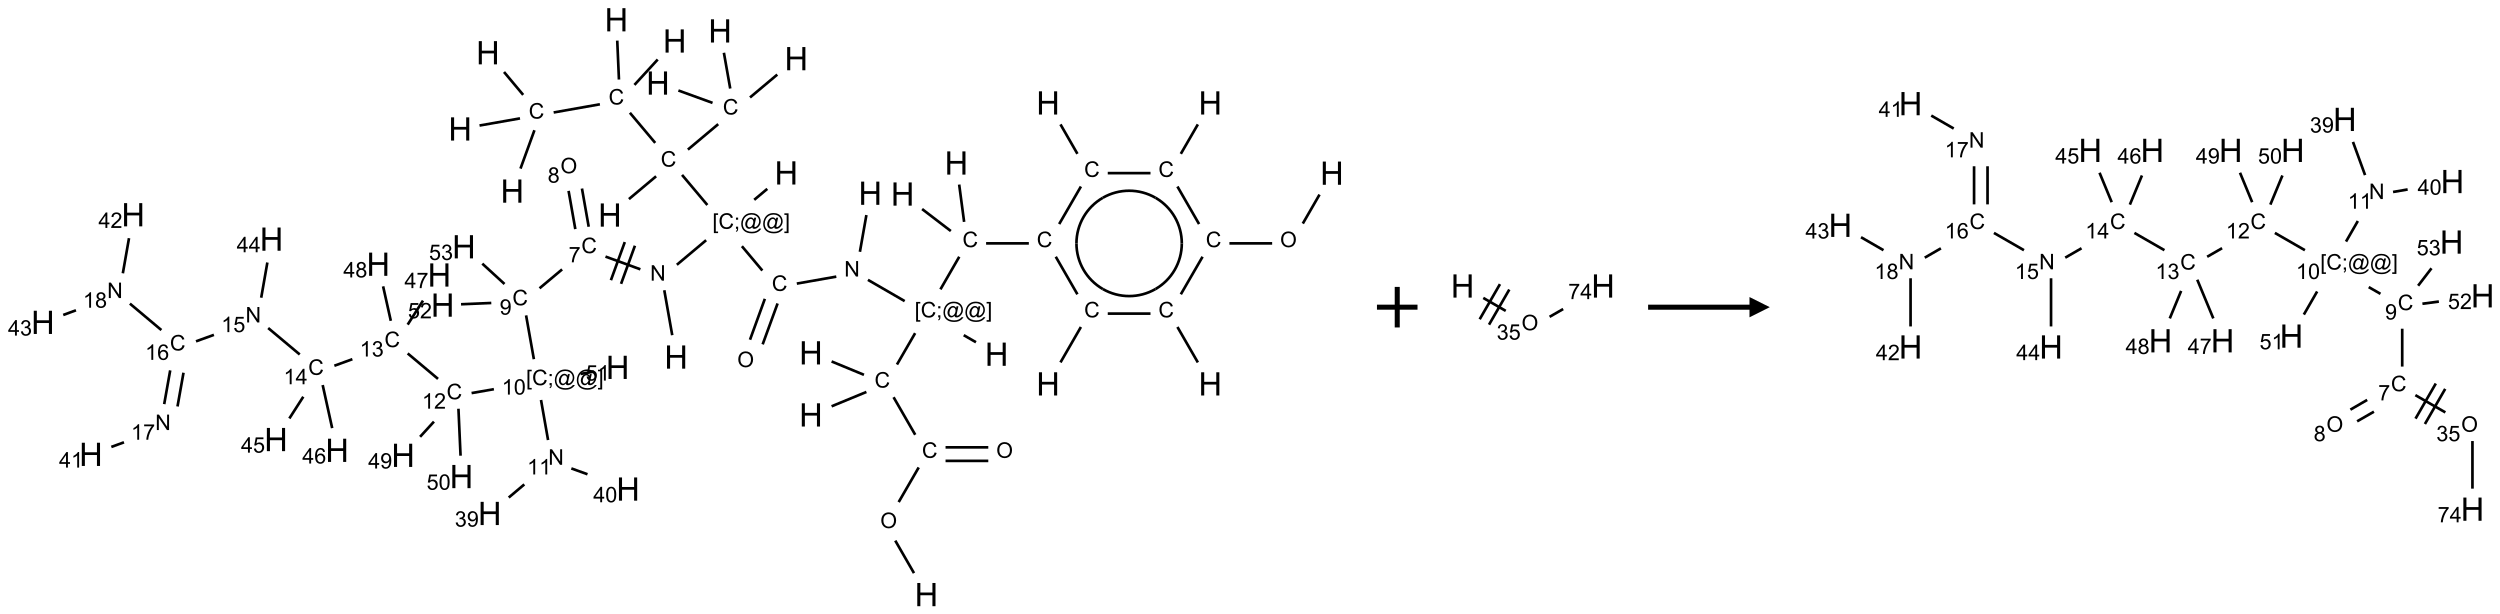 <?xml version="1.0" encoding="UTF-8"?>
<svg xmlns="http://www.w3.org/2000/svg" xmlns:xlink="http://www.w3.org/1999/xlink" width="1233" height="303" viewBox="0 0 1233 303">
<defs>
<g>
<g id="glyph-0-0">
<path d="M 2 0 L 2 -10 L 10 -10 L 10 0 Z M 2.25 -0.25 L 9.75 -0.25 L 9.75 -9.75 L 2.25 -9.75 Z M 2.25 -0.25 "/>
</g>
<g id="glyph-0-1">
<path d="M 1.281 0 L 1.281 -11.453 L 2.797 -11.453 L 2.797 -6.75 L 8.75 -6.75 L 8.75 -11.453 L 10.266 -11.453 L 10.266 0 L 8.75 0 L 8.75 -5.398 L 2.797 -5.398 L 2.797 0 Z M 1.281 0 "/>
</g>
<g id="glyph-1-0">
<path d="M 1.332 0 L 1.332 -6.668 L 6.668 -6.668 L 6.668 0 Z M 1.5 -0.168 L 6.5 -0.168 L 6.5 -6.5 L 1.5 -6.5 Z M 1.5 -0.168 "/>
</g>
<g id="glyph-1-1">
<path d="M 0.516 -3.719 C 0.516 -4.984 0.855 -5.977 1.535 -6.695 C 2.215 -7.414 3.094 -7.77 4.172 -7.77 C 4.875 -7.77 5.512 -7.602 6.078 -7.266 C 6.645 -6.93 7.074 -6.461 7.371 -5.855 C 7.668 -5.254 7.816 -4.57 7.816 -3.809 C 7.816 -3.035 7.66 -2.34 7.348 -1.73 C 7.035 -1.117 6.594 -0.656 6.02 -0.34 C 5.449 -0.027 4.828 0.129 4.168 0.129 C 3.449 0.129 2.805 -0.043 2.238 -0.391 C 1.672 -0.738 1.246 -1.211 0.953 -1.812 C 0.66 -2.414 0.516 -3.047 0.516 -3.719 Z M 1.559 -3.703 C 1.559 -2.781 1.805 -2.059 2.301 -1.527 C 2.793 -1 3.414 -0.734 4.16 -0.734 C 4.922 -0.734 5.547 -1 6.039 -1.535 C 6.531 -2.07 6.777 -2.828 6.777 -3.812 C 6.777 -4.434 6.672 -4.977 6.461 -5.441 C 6.25 -5.902 5.945 -6.262 5.539 -6.52 C 5.133 -6.773 4.68 -6.902 4.176 -6.902 C 3.461 -6.902 2.848 -6.656 2.332 -6.164 C 1.816 -5.672 1.559 -4.852 1.559 -3.703 Z M 1.559 -3.703 "/>
</g>
<g id="glyph-1-2">
<path d="M 6.27 -2.676 L 7.281 -2.422 C 7.07 -1.594 6.688 -0.961 6.137 -0.523 C 5.586 -0.086 4.914 0.129 4.121 0.129 C 3.297 0.129 2.629 -0.039 2.113 -0.371 C 1.598 -0.707 1.203 -1.191 0.934 -1.828 C 0.664 -2.465 0.531 -3.145 0.531 -3.875 C 0.531 -4.672 0.684 -5.363 0.988 -5.957 C 1.293 -6.547 1.723 -6.996 2.285 -7.305 C 2.844 -7.613 3.461 -7.766 4.137 -7.766 C 4.898 -7.766 5.543 -7.57 6.062 -7.184 C 6.582 -6.793 6.945 -6.246 7.152 -5.543 L 6.156 -5.309 C 5.98 -5.863 5.723 -6.266 5.387 -6.52 C 5.051 -6.773 4.625 -6.902 4.113 -6.902 C 3.527 -6.902 3.039 -6.762 2.645 -6.48 C 2.25 -6.199 1.973 -5.82 1.812 -5.348 C 1.652 -4.871 1.574 -4.383 1.574 -3.879 C 1.574 -3.23 1.668 -2.664 1.855 -2.18 C 2.047 -1.695 2.34 -1.332 2.738 -1.094 C 3.137 -0.855 3.57 -0.734 4.035 -0.734 C 4.602 -0.734 5.082 -0.898 5.473 -1.223 C 5.867 -1.551 6.133 -2.035 6.27 -2.676 Z M 6.27 -2.676 "/>
</g>
<g id="glyph-1-3">
<path d="M 0.723 2.121 L 0.723 -7.637 L 2.793 -7.637 L 2.793 -6.859 L 1.66 -6.859 L 1.66 1.344 L 2.793 1.344 L 2.793 2.121 Z M 0.723 2.121 "/>
</g>
<g id="glyph-1-4">
<path d="M 0.949 -4.465 L 0.949 -5.531 L 2.016 -5.531 L 2.016 -4.465 Z M 0.949 0 L 0.949 -1.066 L 2.016 -1.066 L 2.016 0 C 2.016 0.391 1.945 0.711 1.809 0.949 C 1.668 1.191 1.449 1.379 1.145 1.512 L 0.887 1.109 C 1.082 1.023 1.23 0.895 1.324 0.727 C 1.418 0.559 1.469 0.316 1.48 0 Z M 0.949 0 "/>
</g>
<g id="glyph-1-5">
<path d="M 6.047 -0.848 C 5.82 -0.59 5.57 -0.379 5.289 -0.223 C 5.008 -0.062 4.73 0.016 4.449 0.016 C 4.141 0.016 3.84 -0.074 3.547 -0.254 C 3.254 -0.434 3.02 -0.715 2.836 -1.09 C 2.652 -1.465 2.562 -1.875 2.562 -2.324 C 2.562 -2.875 2.703 -3.43 2.988 -3.98 C 3.27 -4.535 3.621 -4.953 4.043 -5.23 C 4.461 -5.508 4.871 -5.645 5.266 -5.645 C 5.566 -5.645 5.855 -5.566 6.129 -5.41 C 6.402 -5.25 6.641 -5.012 6.84 -4.688 L 7.016 -5.496 L 7.949 -5.496 L 7.199 -2 C 7.094 -1.516 7.043 -1.246 7.043 -1.191 C 7.043 -1.098 7.078 -1.02 7.148 -0.949 C 7.219 -0.883 7.305 -0.848 7.406 -0.848 C 7.59 -0.848 7.832 -0.953 8.129 -1.168 C 8.527 -1.445 8.84 -1.816 9.07 -2.285 C 9.301 -2.75 9.418 -3.234 9.418 -3.73 C 9.418 -4.309 9.27 -4.852 8.973 -5.355 C 8.676 -5.859 8.23 -6.262 7.645 -6.562 C 7.055 -6.863 6.406 -7.016 5.691 -7.016 C 4.879 -7.016 4.137 -6.824 3.465 -6.445 C 2.793 -6.066 2.273 -5.52 1.902 -4.809 C 1.535 -4.098 1.348 -3.34 1.348 -2.527 C 1.348 -1.676 1.535 -0.941 1.902 -0.328 C 2.273 0.285 2.809 0.742 3.508 1.035 C 4.207 1.328 4.984 1.473 5.832 1.473 C 6.742 1.473 7.504 1.32 8.121 1.016 C 8.734 0.711 9.195 0.34 9.5 -0.098 L 10.441 -0.098 C 10.266 0.266 9.961 0.637 9.531 1.016 C 9.102 1.395 8.59 1.695 7.996 1.914 C 7.402 2.133 6.688 2.246 5.848 2.246 C 5.078 2.246 4.367 2.145 3.715 1.949 C 3.066 1.75 2.512 1.453 2.051 1.055 C 1.594 0.656 1.25 0.199 1.016 -0.316 C 0.723 -0.973 0.578 -1.684 0.578 -2.441 C 0.578 -3.289 0.75 -4.098 1.098 -4.863 C 1.523 -5.805 2.125 -6.527 2.902 -7.027 C 3.684 -7.527 4.629 -7.777 5.738 -7.777 C 6.602 -7.777 7.375 -7.602 8.059 -7.246 C 8.746 -6.895 9.285 -6.371 9.684 -5.672 C 10.02 -5.07 10.188 -4.418 10.188 -3.715 C 10.188 -2.707 9.832 -1.812 9.125 -1.031 C 8.492 -0.328 7.801 0.02 7.051 0.02 C 6.812 0.02 6.617 -0.016 6.473 -0.09 C 6.324 -0.16 6.215 -0.266 6.145 -0.402 C 6.102 -0.488 6.066 -0.637 6.047 -0.848 Z M 3.527 -2.262 C 3.527 -1.785 3.641 -1.414 3.863 -1.152 C 4.09 -0.887 4.348 -0.754 4.641 -0.754 C 4.836 -0.754 5.039 -0.812 5.254 -0.93 C 5.469 -1.047 5.676 -1.219 5.871 -1.449 C 6.066 -1.676 6.23 -1.969 6.355 -2.32 C 6.48 -2.672 6.543 -3.027 6.543 -3.379 C 6.543 -3.852 6.426 -4.219 6.191 -4.48 C 5.957 -4.738 5.672 -4.871 5.332 -4.871 C 5.109 -4.871 4.902 -4.812 4.707 -4.699 C 4.512 -4.586 4.32 -4.406 4.137 -4.156 C 3.953 -3.906 3.805 -3.602 3.691 -3.246 C 3.582 -2.887 3.527 -2.559 3.527 -2.262 Z M 3.527 -2.262 "/>
</g>
<g id="glyph-1-6">
<path d="M 2.27 2.121 L 0.203 2.121 L 0.203 1.344 L 1.332 1.344 L 1.332 -6.859 L 0.203 -6.859 L 0.203 -7.637 L 2.27 -7.637 Z M 2.27 2.121 "/>
</g>
<g id="glyph-1-7">
<path d="M 0.812 0 L 0.812 -7.637 L 1.848 -7.637 L 5.859 -1.641 L 5.859 -7.637 L 6.828 -7.637 L 6.828 0 L 5.793 0 L 1.781 -6 L 1.781 0 Z M 0.812 0 "/>
</g>
<g id="glyph-1-8">
<path d="M 0.504 -6.637 L 0.504 -7.535 L 5.449 -7.535 L 5.449 -6.809 C 4.961 -6.289 4.48 -5.602 4.004 -4.746 C 3.527 -3.887 3.156 -3.004 2.895 -2.098 C 2.707 -1.461 2.59 -0.762 2.535 0 L 1.574 0 C 1.582 -0.602 1.703 -1.328 1.926 -2.176 C 2.152 -3.027 2.477 -3.848 2.898 -4.637 C 3.32 -5.426 3.77 -6.094 4.246 -6.637 Z M 0.504 -6.637 "/>
</g>
<g id="glyph-1-9">
<path d="M 1.887 -4.141 C 1.496 -4.281 1.207 -4.484 1.02 -4.75 C 0.832 -5.016 0.738 -5.328 0.738 -5.699 C 0.738 -6.254 0.938 -6.719 1.34 -7.098 C 1.738 -7.477 2.27 -7.668 2.934 -7.668 C 3.598 -7.668 4.137 -7.473 4.543 -7.086 C 4.949 -6.699 5.152 -6.227 5.152 -5.672 C 5.152 -5.316 5.059 -5.008 4.871 -4.746 C 4.688 -4.484 4.406 -4.281 4.027 -4.141 C 4.496 -3.988 4.852 -3.742 5.098 -3.402 C 5.34 -3.062 5.465 -2.656 5.465 -2.184 C 5.465 -1.531 5.234 -0.98 4.77 -0.535 C 4.309 -0.09 3.703 0.129 2.949 0.129 C 2.195 0.129 1.586 -0.094 1.125 -0.539 C 0.664 -0.984 0.434 -1.543 0.434 -2.207 C 0.434 -2.703 0.559 -3.121 0.809 -3.457 C 1.062 -3.793 1.422 -4.02 1.887 -4.141 Z M 1.699 -5.73 C 1.699 -5.367 1.812 -5.074 2.047 -4.844 C 2.281 -4.613 2.582 -4.5 2.953 -4.5 C 3.312 -4.5 3.609 -4.613 3.84 -4.84 C 4.07 -5.066 4.188 -5.348 4.188 -5.676 C 4.188 -6.02 4.07 -6.309 3.832 -6.543 C 3.594 -6.777 3.297 -6.895 2.941 -6.895 C 2.586 -6.895 2.289 -6.781 2.051 -6.551 C 1.816 -6.324 1.699 -6.047 1.699 -5.73 Z M 1.395 -2.203 C 1.395 -1.938 1.461 -1.676 1.586 -1.426 C 1.711 -1.176 1.902 -0.984 2.152 -0.848 C 2.402 -0.711 2.672 -0.641 2.957 -0.641 C 3.406 -0.641 3.777 -0.785 4.066 -1.074 C 4.359 -1.363 4.504 -1.727 4.504 -2.172 C 4.504 -2.625 4.355 -2.996 4.055 -3.293 C 3.754 -3.586 3.379 -3.734 2.926 -3.734 C 2.484 -3.734 2.121 -3.59 1.832 -3.297 C 1.543 -3.004 1.395 -2.641 1.395 -2.203 Z M 1.395 -2.203 "/>
</g>
<g id="glyph-1-10">
<path d="M 0.582 -1.766 L 1.484 -1.848 C 1.562 -1.426 1.707 -1.117 1.922 -0.926 C 2.137 -0.734 2.414 -0.641 2.75 -0.641 C 3.039 -0.641 3.289 -0.707 3.508 -0.84 C 3.727 -0.973 3.902 -1.148 4.043 -1.367 C 4.18 -1.586 4.297 -1.887 4.391 -2.262 C 4.484 -2.637 4.531 -3.016 4.531 -3.406 C 4.531 -3.449 4.531 -3.512 4.527 -3.594 C 4.34 -3.297 4.082 -3.055 3.758 -2.867 C 3.434 -2.68 3.082 -2.59 2.703 -2.59 C 2.07 -2.59 1.535 -2.816 1.098 -3.277 C 0.66 -3.734 0.441 -4.34 0.441 -5.09 C 0.441 -5.863 0.672 -6.484 1.129 -6.957 C 1.586 -7.43 2.156 -7.668 2.844 -7.668 C 3.34 -7.668 3.793 -7.531 4.207 -7.266 C 4.617 -7 4.93 -6.617 5.145 -6.121 C 5.355 -5.629 5.465 -4.91 5.465 -3.973 C 5.465 -2.996 5.359 -2.223 5.145 -1.645 C 4.934 -1.066 4.617 -0.625 4.199 -0.324 C 3.781 -0.02 3.293 0.129 2.73 0.129 C 2.133 0.129 1.645 -0.035 1.266 -0.367 C 0.887 -0.699 0.66 -1.164 0.582 -1.766 Z M 4.422 -5.137 C 4.422 -5.676 4.277 -6.102 3.992 -6.418 C 3.707 -6.734 3.359 -6.891 2.957 -6.891 C 2.543 -6.891 2.18 -6.719 1.871 -6.379 C 1.562 -6.039 1.406 -5.598 1.406 -5.059 C 1.406 -4.57 1.555 -4.176 1.848 -3.871 C 2.141 -3.566 2.5 -3.418 2.934 -3.418 C 3.367 -3.418 3.723 -3.57 4.004 -3.871 C 4.281 -4.176 4.422 -4.598 4.422 -5.137 Z M 4.422 -5.137 "/>
</g>
<g id="glyph-1-11">
<path d="M 3.973 0 L 3.035 0 L 3.035 -5.973 C 2.809 -5.758 2.516 -5.543 2.148 -5.328 C 1.781 -5.113 1.453 -4.953 1.16 -4.844 L 1.16 -5.75 C 1.684 -5.996 2.145 -6.297 2.535 -6.645 C 2.93 -6.996 3.207 -7.336 3.371 -7.668 L 3.973 -7.668 Z M 3.973 0 "/>
</g>
<g id="glyph-1-12">
<path d="M 0.441 -3.766 C 0.441 -4.668 0.535 -5.395 0.723 -5.945 C 0.906 -6.496 1.184 -6.922 1.551 -7.219 C 1.918 -7.516 2.375 -7.668 2.934 -7.668 C 3.344 -7.668 3.703 -7.586 4.012 -7.418 C 4.32 -7.254 4.574 -7.016 4.777 -6.707 C 4.977 -6.395 5.137 -6.016 5.25 -5.57 C 5.363 -5.125 5.422 -4.523 5.422 -3.766 C 5.422 -2.871 5.328 -2.148 5.145 -1.598 C 4.961 -1.047 4.688 -0.621 4.32 -0.32 C 3.953 -0.02 3.492 0.129 2.934 0.129 C 2.195 0.129 1.617 -0.133 1.199 -0.66 C 0.695 -1.297 0.441 -2.332 0.441 -3.766 Z M 1.406 -3.766 C 1.406 -2.512 1.555 -1.68 1.848 -1.262 C 2.141 -0.848 2.5 -0.641 2.934 -0.641 C 3.363 -0.641 3.727 -0.848 4.02 -1.266 C 4.312 -1.684 4.457 -2.516 4.457 -3.766 C 4.457 -5.023 4.312 -5.859 4.02 -6.27 C 3.727 -6.684 3.359 -6.891 2.922 -6.891 C 2.492 -6.891 2.148 -6.707 1.891 -6.344 C 1.566 -5.879 1.406 -5.02 1.406 -3.766 Z M 1.406 -3.766 "/>
</g>
<g id="glyph-1-13">
<path d="M 0.449 -2.016 L 1.387 -2.141 C 1.492 -1.609 1.676 -1.227 1.934 -0.992 C 2.191 -0.758 2.508 -0.641 2.879 -0.641 C 3.32 -0.641 3.695 -0.793 3.996 -1.098 C 4.301 -1.402 4.453 -1.781 4.453 -2.234 C 4.453 -2.664 4.312 -3.02 4.031 -3.301 C 3.75 -3.578 3.391 -3.719 2.957 -3.719 C 2.781 -3.719 2.562 -3.684 2.297 -3.613 L 2.402 -4.438 C 2.465 -4.43 2.516 -4.426 2.551 -4.426 C 2.949 -4.426 3.312 -4.531 3.629 -4.738 C 3.949 -4.949 4.109 -5.27 4.109 -5.703 C 4.109 -6.047 3.992 -6.332 3.762 -6.559 C 3.527 -6.785 3.227 -6.895 2.859 -6.895 C 2.496 -6.895 2.191 -6.781 1.949 -6.551 C 1.707 -6.324 1.547 -5.98 1.48 -5.52 L 0.543 -5.688 C 0.656 -6.316 0.918 -6.805 1.324 -7.148 C 1.73 -7.492 2.234 -7.668 2.84 -7.668 C 3.254 -7.668 3.641 -7.578 3.988 -7.398 C 4.34 -7.219 4.609 -6.977 4.793 -6.668 C 4.98 -6.359 5.074 -6.031 5.074 -5.684 C 5.074 -5.352 4.984 -5.051 4.809 -4.781 C 4.629 -4.512 4.367 -4.297 4.02 -4.137 C 4.473 -4.031 4.824 -3.816 5.074 -3.488 C 5.324 -3.16 5.449 -2.75 5.449 -2.254 C 5.449 -1.59 5.203 -1.023 4.719 -0.559 C 4.234 -0.098 3.617 0.137 2.875 0.137 C 2.203 0.137 1.648 -0.062 1.207 -0.465 C 0.762 -0.863 0.512 -1.379 0.449 -2.016 Z M 0.449 -2.016 "/>
</g>
<g id="glyph-1-14">
<path d="M 3.449 0 L 3.449 -1.828 L 0.137 -1.828 L 0.137 -2.688 L 3.621 -7.637 L 4.387 -7.637 L 4.387 -2.688 L 5.418 -2.688 L 5.418 -1.828 L 4.387 -1.828 L 4.387 0 Z M 3.449 -2.688 L 3.449 -6.129 L 1.059 -2.688 Z M 3.449 -2.688 "/>
</g>
<g id="glyph-1-15">
<path d="M 5.371 -0.902 L 5.371 0 L 0.324 0 C 0.316 -0.227 0.352 -0.441 0.434 -0.652 C 0.562 -0.996 0.766 -1.332 1.051 -1.668 C 1.332 -2 1.742 -2.387 2.277 -2.824 C 3.105 -3.504 3.668 -4.043 3.957 -4.441 C 4.25 -4.84 4.395 -5.215 4.395 -5.566 C 4.395 -5.938 4.262 -6.254 3.996 -6.508 C 3.73 -6.762 3.387 -6.891 2.957 -6.891 C 2.508 -6.891 2.145 -6.754 1.875 -6.484 C 1.605 -6.215 1.469 -5.84 1.465 -5.359 L 0.5 -5.457 C 0.566 -6.176 0.812 -6.727 1.246 -7.102 C 1.676 -7.477 2.254 -7.668 2.98 -7.668 C 3.711 -7.668 4.293 -7.465 4.719 -7.059 C 5.145 -6.652 5.359 -6.148 5.359 -5.547 C 5.359 -5.242 5.297 -4.941 5.172 -4.645 C 5.047 -4.352 4.84 -4.039 4.551 -3.715 C 4.262 -3.387 3.777 -2.938 3.105 -2.371 C 2.543 -1.898 2.18 -1.578 2.02 -1.41 C 1.859 -1.242 1.73 -1.07 1.625 -0.902 Z M 5.371 -0.902 "/>
</g>
<g id="glyph-1-16">
<path d="M 0.441 -2 L 1.426 -2.082 C 1.5 -1.605 1.668 -1.242 1.934 -1.004 C 2.199 -0.762 2.52 -0.641 2.895 -0.641 C 3.348 -0.641 3.73 -0.812 4.043 -1.152 C 4.355 -1.492 4.512 -1.941 4.512 -2.504 C 4.512 -3.039 4.359 -3.461 4.059 -3.77 C 3.758 -4.078 3.367 -4.234 2.879 -4.234 C 2.578 -4.234 2.305 -4.164 2.062 -4.027 C 1.82 -3.891 1.629 -3.715 1.488 -3.496 L 0.609 -3.609 L 1.348 -7.531 L 5.145 -7.531 L 5.145 -6.637 L 2.098 -6.637 L 1.688 -4.582 C 2.145 -4.902 2.625 -5.062 3.129 -5.062 C 3.797 -5.062 4.359 -4.832 4.816 -4.371 C 5.277 -3.91 5.504 -3.312 5.504 -2.59 C 5.504 -1.898 5.305 -1.301 4.902 -0.797 C 4.41 -0.18 3.742 0.129 2.895 0.129 C 2.199 0.129 1.633 -0.062 1.195 -0.453 C 0.758 -0.844 0.504 -1.359 0.441 -2 Z M 0.441 -2 "/>
</g>
<g id="glyph-1-17">
<path d="M 5.309 -5.766 L 4.375 -5.691 C 4.293 -6.059 4.172 -6.328 4.02 -6.496 C 3.766 -6.762 3.453 -6.895 3.082 -6.895 C 2.785 -6.895 2.523 -6.812 2.297 -6.645 C 2 -6.43 1.77 -6.117 1.598 -5.703 C 1.43 -5.289 1.34 -4.703 1.332 -3.938 C 1.559 -4.281 1.836 -4.535 2.16 -4.703 C 2.488 -4.871 2.828 -4.953 3.188 -4.953 C 3.812 -4.953 4.344 -4.723 4.785 -4.262 C 5.223 -3.801 5.441 -3.207 5.441 -2.48 C 5.441 -2 5.34 -1.555 5.133 -1.145 C 4.926 -0.73 4.641 -0.418 4.281 -0.199 C 3.922 0.02 3.512 0.129 3.051 0.129 C 2.27 0.129 1.633 -0.156 1.141 -0.73 C 0.648 -1.305 0.402 -2.254 0.402 -3.574 C 0.402 -5.051 0.672 -6.121 1.219 -6.793 C 1.695 -7.375 2.336 -7.668 3.141 -7.668 C 3.742 -7.668 4.234 -7.5 4.617 -7.16 C 5 -6.824 5.23 -6.359 5.309 -5.766 Z M 1.48 -2.473 C 1.48 -2.152 1.547 -1.844 1.684 -1.547 C 1.82 -1.25 2.016 -1.027 2.262 -0.871 C 2.508 -0.719 2.766 -0.641 3.035 -0.641 C 3.434 -0.641 3.773 -0.801 4.059 -1.121 C 4.344 -1.441 4.484 -1.875 4.484 -2.422 C 4.484 -2.949 4.344 -3.367 4.062 -3.668 C 3.781 -3.973 3.426 -4.125 3 -4.125 C 2.578 -4.125 2.219 -3.973 1.922 -3.668 C 1.625 -3.363 1.48 -2.969 1.48 -2.473 Z M 1.48 -2.473 "/>
</g>
</g>
</defs>
<path fill="none" stroke-width="0.033" stroke-linecap="butt" stroke-linejoin="miter" stroke="rgb(0%, 0%, 0%)" stroke-opacity="1" stroke-miterlimit="10" d="M 10.741 6.823 L 10.51 6.422 " transform="matrix(40, 0, 0, 40, 21.145, 9.748)"/>
<path fill="none" stroke-width="0.033" stroke-linecap="butt" stroke-linejoin="miter" stroke="rgb(0%, 0%, 0%)" stroke-opacity="1" stroke-miterlimit="10" d="M 10.552 5.947 L 10.799 5.52 " transform="matrix(40, 0, 0, 40, 21.145, 9.748)"/>
<path fill="none" stroke-width="0.033" stroke-linecap="butt" stroke-linejoin="miter" stroke="rgb(0%, 0%, 0%)" stroke-opacity="1" stroke-miterlimit="10" d="M 11.13 5.439 L 11.657 5.439 " transform="matrix(40, 0, 0, 40, 21.145, 9.748)"/>
<path fill="none" stroke-width="0.033" stroke-linecap="butt" stroke-linejoin="miter" stroke="rgb(0%, 0%, 0%)" stroke-opacity="1" stroke-miterlimit="10" d="M 11.13 5.272 L 11.657 5.272 " transform="matrix(40, 0, 0, 40, 21.145, 9.748)"/>
<path fill="none" stroke-width="0.033" stroke-linecap="butt" stroke-linejoin="miter" stroke="rgb(0%, 0%, 0%)" stroke-opacity="1" stroke-miterlimit="10" d="M 10.756 5.117 L 10.489 4.654 " transform="matrix(40, 0, 0, 40, 21.145, 9.748)"/>
<path fill="none" stroke-width="0.033" stroke-linecap="butt" stroke-linejoin="miter" stroke="rgb(0%, 0%, 0%)" stroke-opacity="1" stroke-miterlimit="10" d="M 10.124 4.378 L 9.725 4.213 " transform="matrix(40, 0, 0, 40, 21.145, 9.748)"/>
<path fill="none" stroke-width="0.033" stroke-linecap="butt" stroke-linejoin="miter" stroke="rgb(0%, 0%, 0%)" stroke-opacity="1" stroke-miterlimit="10" d="M 10.154 4.589 L 9.725 4.766 " transform="matrix(40, 0, 0, 40, 21.145, 9.748)"/>
<path fill="none" stroke-width="0.033" stroke-linecap="butt" stroke-linejoin="miter" stroke="rgb(0%, 0%, 0%)" stroke-opacity="1" stroke-miterlimit="10" d="M 10.531 4.251 L 10.755 3.864 " transform="matrix(40, 0, 0, 40, 21.145, 9.748)"/>
<path fill="none" stroke-width="0.033" stroke-linecap="butt" stroke-linejoin="miter" stroke="rgb(0%, 0%, 0%)" stroke-opacity="1" stroke-miterlimit="10" d="M 11.354 3.889 L 11.505 3.976 " transform="matrix(40, 0, 0, 40, 21.145, 9.748)"/>
<path fill="none" stroke-width="0.033" stroke-linecap="butt" stroke-linejoin="miter" stroke="rgb(0%, 0%, 0%)" stroke-opacity="1" stroke-miterlimit="10" d="M 10.626 3.469 L 10.173 3.207 " transform="matrix(40, 0, 0, 40, 21.145, 9.748)"/>
<path fill="none" stroke-width="0.033" stroke-linecap="butt" stroke-linejoin="miter" stroke="rgb(0%, 0%, 0%)" stroke-opacity="1" stroke-miterlimit="10" d="M 10.074 2.861 L 10.154 2.408 " transform="matrix(40, 0, 0, 40, 21.145, 9.748)"/>
<path fill="none" stroke-width="0.033" stroke-linecap="butt" stroke-linejoin="miter" stroke="rgb(0%, 0%, 0%)" stroke-opacity="1" stroke-miterlimit="10" d="M 9.783 3.167 L 9.296 3.253 " transform="matrix(40, 0, 0, 40, 21.145, 9.748)"/>
<path fill="none" stroke-width="0.033" stroke-linecap="butt" stroke-linejoin="miter" stroke="rgb(0%, 0%, 0%)" stroke-opacity="1" stroke-miterlimit="10" d="M 8.902 3.441 L 8.719 3.945 " transform="matrix(40, 0, 0, 40, 21.145, 9.748)"/>
<path fill="none" stroke-width="0.033" stroke-linecap="butt" stroke-linejoin="miter" stroke="rgb(0%, 0%, 0%)" stroke-opacity="1" stroke-miterlimit="10" d="M 9.059 3.498 L 8.875 4.002 " transform="matrix(40, 0, 0, 40, 21.145, 9.748)"/>
<path fill="none" stroke-width="0.033" stroke-linecap="butt" stroke-linejoin="miter" stroke="rgb(0%, 0%, 0%)" stroke-opacity="1" stroke-miterlimit="10" d="M 8.871 3.092 L 8.619 2.792 " transform="matrix(40, 0, 0, 40, 21.145, 9.748)"/>
<path fill="none" stroke-width="0.033" stroke-linecap="butt" stroke-linejoin="miter" stroke="rgb(0%, 0%, 0%)" stroke-opacity="1" stroke-miterlimit="10" d="M 8.771 2.22 L 8.932 2.085 " transform="matrix(40, 0, 0, 40, 21.145, 9.748)"/>
<path fill="none" stroke-width="0.033" stroke-linecap="butt" stroke-linejoin="miter" stroke="rgb(0%, 0%, 0%)" stroke-opacity="1" stroke-miterlimit="10" d="M 8.178 2.718 L 7.817 3.021 " transform="matrix(40, 0, 0, 40, 21.145, 9.748)"/>
<path fill="none" stroke-width="0.033" stroke-linecap="butt" stroke-linejoin="miter" stroke="rgb(0%, 0%, 0%)" stroke-opacity="1" stroke-miterlimit="10" d="M 7.662 3.335 L 7.76 3.889 " transform="matrix(40, 0, 0, 40, 21.145, 9.748)"/>
<path fill="none" stroke-width="0.033" stroke-linecap="butt" stroke-linejoin="miter" stroke="rgb(0%, 0%, 0%)" stroke-opacity="1" stroke-miterlimit="10" d="M 7.367 3.077 L 6.937 2.92 " transform="matrix(40, 0, 0, 40, 21.145, 9.748)"/>
<path fill="none" stroke-width="0.033" stroke-linecap="butt" stroke-linejoin="miter" stroke="rgb(0%, 0%, 0%)" stroke-opacity="1" stroke-miterlimit="10" d="M 7.175 2.741 L 7.004 3.211 " transform="matrix(40, 0, 0, 40, 21.145, 9.748)"/>
<path fill="none" stroke-width="0.033" stroke-linecap="butt" stroke-linejoin="miter" stroke="rgb(0%, 0%, 0%)" stroke-opacity="1" stroke-miterlimit="10" d="M 7.3 2.786 L 7.129 3.256 " transform="matrix(40, 0, 0, 40, 21.145, 9.748)"/>
<path fill="none" stroke-width="0.033" stroke-linecap="butt" stroke-linejoin="miter" stroke="rgb(0%, 0%, 0%)" stroke-opacity="1" stroke-miterlimit="10" d="M 6.73 2.552 L 6.647 2.081 " transform="matrix(40, 0, 0, 40, 21.145, 9.748)"/>
<path fill="none" stroke-width="0.033" stroke-linecap="butt" stroke-linejoin="miter" stroke="rgb(0%, 0%, 0%)" stroke-opacity="1" stroke-miterlimit="10" d="M 6.565 2.581 L 6.482 2.11 " transform="matrix(40, 0, 0, 40, 21.145, 9.748)"/>
<path fill="none" stroke-width="0.033" stroke-linecap="butt" stroke-linejoin="miter" stroke="rgb(0%, 0%, 0%)" stroke-opacity="1" stroke-miterlimit="10" d="M 6.402 3.078 L 6.124 3.311 " transform="matrix(40, 0, 0, 40, 21.145, 9.748)"/>
<path fill="none" stroke-width="0.033" stroke-linecap="butt" stroke-linejoin="miter" stroke="rgb(0%, 0%, 0%)" stroke-opacity="1" stroke-miterlimit="10" d="M 5.958 3.645 L 6.054 4.185 " transform="matrix(40, 0, 0, 40, 21.145, 9.748)"/>
<path fill="none" stroke-width="0.033" stroke-linecap="butt" stroke-linejoin="miter" stroke="rgb(0%, 0%, 0%)" stroke-opacity="1" stroke-miterlimit="10" d="M 6.142 4.688 L 6.229 5.182 " transform="matrix(40, 0, 0, 40, 21.145, 9.748)"/>
<path fill="none" stroke-width="0.033" stroke-linecap="butt" stroke-linejoin="miter" stroke="rgb(0%, 0%, 0%)" stroke-opacity="1" stroke-miterlimit="10" d="M 5.936 5.729 L 5.744 5.891 " transform="matrix(40, 0, 0, 40, 21.145, 9.748)"/>
<path fill="none" stroke-width="0.033" stroke-linecap="butt" stroke-linejoin="miter" stroke="rgb(0%, 0%, 0%)" stroke-opacity="1" stroke-miterlimit="10" d="M 6.516 5.532 L 6.715 5.604 " transform="matrix(40, 0, 0, 40, 21.145, 9.748)"/>
<path fill="none" stroke-width="0.033" stroke-linecap="butt" stroke-linejoin="miter" stroke="rgb(0%, 0%, 0%)" stroke-opacity="1" stroke-miterlimit="10" d="M 5.561 4.555 L 5.286 4.603 " transform="matrix(40, 0, 0, 40, 21.145, 9.748)"/>
<path fill="none" stroke-width="0.033" stroke-linecap="butt" stroke-linejoin="miter" stroke="rgb(0%, 0%, 0%)" stroke-opacity="1" stroke-miterlimit="10" d="M 4.872 4.428 L 4.498 4.114 " transform="matrix(40, 0, 0, 40, 21.145, 9.748)"/>
<path fill="none" stroke-width="0.033" stroke-linecap="butt" stroke-linejoin="miter" stroke="rgb(0%, 0%, 0%)" stroke-opacity="1" stroke-miterlimit="10" d="M 3.816 4.185 L 3.594 4.266 " transform="matrix(40, 0, 0, 40, 21.145, 9.748)"/>
<path fill="none" stroke-width="0.033" stroke-linecap="butt" stroke-linejoin="miter" stroke="rgb(0%, 0%, 0%)" stroke-opacity="1" stroke-miterlimit="10" d="M 3.167 4.127 L 2.778 3.801 " transform="matrix(40, 0, 0, 40, 21.145, 9.748)"/>
<path fill="none" stroke-width="0.033" stroke-linecap="butt" stroke-linejoin="miter" stroke="rgb(0%, 0%, 0%)" stroke-opacity="1" stroke-miterlimit="10" d="M 2.109 3.885 L 1.888 3.965 " transform="matrix(40, 0, 0, 40, 21.145, 9.748)"/>
<path fill="none" stroke-width="0.033" stroke-linecap="butt" stroke-linejoin="miter" stroke="rgb(0%, 0%, 0%)" stroke-opacity="1" stroke-miterlimit="10" d="M 1.57 4.323 L 1.496 4.739 " transform="matrix(40, 0, 0, 40, 21.145, 9.748)"/>
<path fill="none" stroke-width="0.033" stroke-linecap="butt" stroke-linejoin="miter" stroke="rgb(0%, 0%, 0%)" stroke-opacity="1" stroke-miterlimit="10" d="M 1.734 4.352 L 1.66 4.768 " transform="matrix(40, 0, 0, 40, 21.145, 9.748)"/>
<path fill="none" stroke-width="0.033" stroke-linecap="butt" stroke-linejoin="miter" stroke="rgb(0%, 0%, 0%)" stroke-opacity="1" stroke-miterlimit="10" d="M 1 5.21 L 0.844 5.267 " transform="matrix(40, 0, 0, 40, 21.145, 9.748)"/>
<path fill="none" stroke-width="0.033" stroke-linecap="butt" stroke-linejoin="miter" stroke="rgb(0%, 0%, 0%)" stroke-opacity="1" stroke-miterlimit="10" d="M 1.461 3.826 L 1.073 3.5 " transform="matrix(40, 0, 0, 40, 21.145, 9.748)"/>
<path fill="none" stroke-width="0.033" stroke-linecap="butt" stroke-linejoin="miter" stroke="rgb(0%, 0%, 0%)" stroke-opacity="1" stroke-miterlimit="10" d="M 0.986 3.126 L 1.062 2.693 " transform="matrix(40, 0, 0, 40, 21.145, 9.748)"/>
<path fill="none" stroke-width="0.033" stroke-linecap="butt" stroke-linejoin="miter" stroke="rgb(0%, 0%, 0%)" stroke-opacity="1" stroke-miterlimit="10" d="M 0.408 3.582 L 0.251 3.64 " transform="matrix(40, 0, 0, 40, 21.145, 9.748)"/>
<path fill="none" stroke-width="0.033" stroke-linecap="butt" stroke-linejoin="miter" stroke="rgb(0%, 0%, 0%)" stroke-opacity="1" stroke-miterlimit="10" d="M 2.692 3.427 L 2.768 2.993 " transform="matrix(40, 0, 0, 40, 21.145, 9.748)"/>
<path fill="none" stroke-width="0.033" stroke-linecap="butt" stroke-linejoin="miter" stroke="rgb(0%, 0%, 0%)" stroke-opacity="1" stroke-miterlimit="10" d="M 3.211 4.648 L 3.039 4.916 " transform="matrix(40, 0, 0, 40, 21.145, 9.748)"/>
<path fill="none" stroke-width="0.033" stroke-linecap="butt" stroke-linejoin="miter" stroke="rgb(0%, 0%, 0%)" stroke-opacity="1" stroke-miterlimit="10" d="M 3.45 4.504 L 3.567 5.035 " transform="matrix(40, 0, 0, 40, 21.145, 9.748)"/>
<path fill="none" stroke-width="0.033" stroke-linecap="butt" stroke-linejoin="miter" stroke="rgb(0%, 0%, 0%)" stroke-opacity="1" stroke-miterlimit="10" d="M 4.498 3.759 L 4.687 3.463 " transform="matrix(40, 0, 0, 40, 21.145, 9.748)"/>
<path fill="none" stroke-width="0.033" stroke-linecap="butt" stroke-linejoin="miter" stroke="rgb(0%, 0%, 0%)" stroke-opacity="1" stroke-miterlimit="10" d="M 4.29 3.712 L 4.195 3.287 " transform="matrix(40, 0, 0, 40, 21.145, 9.748)"/>
<path fill="none" stroke-width="0.033" stroke-linecap="butt" stroke-linejoin="miter" stroke="rgb(0%, 0%, 0%)" stroke-opacity="1" stroke-miterlimit="10" d="M 4.822 4.955 L 4.651 5.142 " transform="matrix(40, 0, 0, 40, 21.145, 9.748)"/>
<path fill="none" stroke-width="0.033" stroke-linecap="butt" stroke-linejoin="miter" stroke="rgb(0%, 0%, 0%)" stroke-opacity="1" stroke-miterlimit="10" d="M 5.124 4.796 L 5.15 5.375 " transform="matrix(40, 0, 0, 40, 21.145, 9.748)"/>
<path fill="none" stroke-width="0.033" stroke-linecap="butt" stroke-linejoin="miter" stroke="rgb(0%, 0%, 0%)" stroke-opacity="1" stroke-miterlimit="10" d="M 6.629 4.367 L 6.793 4.338 " transform="matrix(40, 0, 0, 40, 21.145, 9.748)"/>
<path fill="none" stroke-width="0.033" stroke-linecap="butt" stroke-linejoin="miter" stroke="rgb(0%, 0%, 0%)" stroke-opacity="1" stroke-miterlimit="10" d="M 5.529 3.492 L 5.156 3.508 " transform="matrix(40, 0, 0, 40, 21.145, 9.748)"/>
<path fill="none" stroke-width="0.033" stroke-linecap="butt" stroke-linejoin="miter" stroke="rgb(0%, 0%, 0%)" stroke-opacity="1" stroke-miterlimit="10" d="M 5.692 3.258 L 5.418 3.007 " transform="matrix(40, 0, 0, 40, 21.145, 9.748)"/>
<path fill="none" stroke-width="0.033" stroke-linecap="butt" stroke-linejoin="miter" stroke="rgb(0%, 0%, 0%)" stroke-opacity="1" stroke-miterlimit="10" d="M 8.193 2.284 L 7.881 1.913 " transform="matrix(40, 0, 0, 40, 21.145, 9.748)"/>
<path fill="none" stroke-width="0.033" stroke-linecap="butt" stroke-linejoin="miter" stroke="rgb(0%, 0%, 0%)" stroke-opacity="1" stroke-miterlimit="10" d="M 7.561 1.93 L 7.226 2.211 " transform="matrix(40, 0, 0, 40, 21.145, 9.748)"/>
<path fill="none" stroke-width="0.033" stroke-linecap="butt" stroke-linejoin="miter" stroke="rgb(0%, 0%, 0%)" stroke-opacity="1" stroke-miterlimit="10" d="M 7.953 1.601 L 8.327 1.287 " transform="matrix(40, 0, 0, 40, 21.145, 9.748)"/>
<path fill="none" stroke-width="0.033" stroke-linecap="butt" stroke-linejoin="miter" stroke="rgb(0%, 0%, 0%)" stroke-opacity="1" stroke-miterlimit="10" d="M 8.257 1.025 L 7.836 0.872 " transform="matrix(40, 0, 0, 40, 21.145, 9.748)"/>
<path fill="none" stroke-width="0.033" stroke-linecap="butt" stroke-linejoin="miter" stroke="rgb(0%, 0%, 0%)" stroke-opacity="1" stroke-miterlimit="10" d="M 8.719 0.958 L 9.055 0.676 " transform="matrix(40, 0, 0, 40, 21.145, 9.748)"/>
<path fill="none" stroke-width="0.033" stroke-linecap="butt" stroke-linejoin="miter" stroke="rgb(0%, 0%, 0%)" stroke-opacity="1" stroke-miterlimit="10" d="M 8.475 0.848 L 8.397 0.407 " transform="matrix(40, 0, 0, 40, 21.145, 9.748)"/>
<path fill="none" stroke-width="0.033" stroke-linecap="butt" stroke-linejoin="miter" stroke="rgb(0%, 0%, 0%)" stroke-opacity="1" stroke-miterlimit="10" d="M 7.55 1.518 L 7.238 1.147 " transform="matrix(40, 0, 0, 40, 21.145, 9.748)"/>
<path fill="none" stroke-width="0.033" stroke-linecap="butt" stroke-linejoin="miter" stroke="rgb(0%, 0%, 0%)" stroke-opacity="1" stroke-miterlimit="10" d="M 7.103 0.737 L 7.082 0.257 " transform="matrix(40, 0, 0, 40, 21.145, 9.748)"/>
<path fill="none" stroke-width="0.033" stroke-linecap="butt" stroke-linejoin="miter" stroke="rgb(0%, 0%, 0%)" stroke-opacity="1" stroke-miterlimit="10" d="M 7.294 0.803 L 7.581 0.49 " transform="matrix(40, 0, 0, 40, 21.145, 9.748)"/>
<path fill="none" stroke-width="0.033" stroke-linecap="butt" stroke-linejoin="miter" stroke="rgb(0%, 0%, 0%)" stroke-opacity="1" stroke-miterlimit="10" d="M 6.868 1.042 L 6.298 1.143 " transform="matrix(40, 0, 0, 40, 21.145, 9.748)"/>
<path fill="none" stroke-width="0.033" stroke-linecap="butt" stroke-linejoin="miter" stroke="rgb(0%, 0%, 0%)" stroke-opacity="1" stroke-miterlimit="10" d="M 6.061 1.362 L 5.889 1.835 " transform="matrix(40, 0, 0, 40, 21.145, 9.748)"/>
<path fill="none" stroke-width="0.033" stroke-linecap="butt" stroke-linejoin="miter" stroke="rgb(0%, 0%, 0%)" stroke-opacity="1" stroke-miterlimit="10" d="M 5.922 0.926 L 5.686 0.644 " transform="matrix(40, 0, 0, 40, 21.145, 9.748)"/>
<path fill="none" stroke-width="0.033" stroke-linecap="butt" stroke-linejoin="miter" stroke="rgb(0%, 0%, 0%)" stroke-opacity="1" stroke-miterlimit="10" d="M 5.883 1.216 L 5.384 1.304 " transform="matrix(40, 0, 0, 40, 21.145, 9.748)"/>
<path fill="none" stroke-width="0.033" stroke-linecap="butt" stroke-linejoin="miter" stroke="rgb(0%, 0%, 0%)" stroke-opacity="1" stroke-miterlimit="10" d="M 11.067 3.324 L 11.299 2.922 " transform="matrix(40, 0, 0, 40, 21.145, 9.748)"/>
<path fill="none" stroke-width="0.033" stroke-linecap="butt" stroke-linejoin="miter" stroke="rgb(0%, 0%, 0%)" stroke-opacity="1" stroke-miterlimit="10" d="M 11.195 2.605 L 10.841 2.334 " transform="matrix(40, 0, 0, 40, 21.145, 9.748)"/>
<path fill="none" stroke-width="0.033" stroke-linecap="butt" stroke-linejoin="miter" stroke="rgb(0%, 0%, 0%)" stroke-opacity="1" stroke-miterlimit="10" d="M 11.359 2.492 L 11.298 2.032 " transform="matrix(40, 0, 0, 40, 21.145, 9.748)"/>
<path fill="none" stroke-width="0.033" stroke-linecap="butt" stroke-linejoin="miter" stroke="rgb(0%, 0%, 0%)" stroke-opacity="1" stroke-miterlimit="10" d="M 11.63 2.757 L 12.157 2.757 " transform="matrix(40, 0, 0, 40, 21.145, 9.748)"/>
<path fill="none" stroke-width="0.033" stroke-linecap="butt" stroke-linejoin="miter" stroke="rgb(0%, 0%, 0%)" stroke-opacity="1" stroke-miterlimit="10" d="M 12.489 2.922 L 12.756 3.385 " transform="matrix(40, 0, 0, 40, 21.145, 9.748)"/>
<path fill="none" stroke-width="0.033" stroke-linecap="butt" stroke-linejoin="miter" stroke="rgb(0%, 0%, 0%)" stroke-opacity="1" stroke-miterlimit="10" d="M 12.799 3.788 L 12.547 4.225 " transform="matrix(40, 0, 0, 40, 21.145, 9.748)"/>
<path fill="none" stroke-width="0.033" stroke-linecap="butt" stroke-linejoin="miter" stroke="rgb(0%, 0%, 0%)" stroke-opacity="1" stroke-miterlimit="10" d="M 13.13 3.623 L 13.657 3.623 " transform="matrix(40, 0, 0, 40, 21.145, 9.748)"/>
<path fill="none" stroke-width="0.033" stroke-linecap="butt" stroke-linejoin="miter" stroke="rgb(0%, 0%, 0%)" stroke-opacity="1" stroke-miterlimit="10" d="M 13.989 3.788 L 14.241 4.225 " transform="matrix(40, 0, 0, 40, 21.145, 9.748)"/>
<path fill="none" stroke-width="0.033" stroke-linecap="butt" stroke-linejoin="miter" stroke="rgb(0%, 0%, 0%)" stroke-opacity="1" stroke-miterlimit="10" d="M 14.031 3.385 L 14.299 2.922 " transform="matrix(40, 0, 0, 40, 21.145, 9.748)"/>
<path fill="none" stroke-width="0.033" stroke-linecap="butt" stroke-linejoin="miter" stroke="rgb(0%, 0%, 0%)" stroke-opacity="1" stroke-miterlimit="10" d="M 14.63 2.757 L 15.157 2.757 " transform="matrix(40, 0, 0, 40, 21.145, 9.748)"/>
<path fill="none" stroke-width="0.033" stroke-linecap="butt" stroke-linejoin="miter" stroke="rgb(0%, 0%, 0%)" stroke-opacity="1" stroke-miterlimit="10" d="M 15.535 2.513 L 15.741 2.156 " transform="matrix(40, 0, 0, 40, 21.145, 9.748)"/>
<path fill="none" stroke-width="0.033" stroke-linecap="butt" stroke-linejoin="miter" stroke="rgb(0%, 0%, 0%)" stroke-opacity="1" stroke-miterlimit="10" d="M 14.256 2.519 L 13.989 2.056 " transform="matrix(40, 0, 0, 40, 21.145, 9.748)"/>
<path fill="none" stroke-width="0.033" stroke-linecap="butt" stroke-linejoin="miter" stroke="rgb(0%, 0%, 0%)" stroke-opacity="1" stroke-miterlimit="10" d="M 14.031 1.653 L 14.241 1.29 " transform="matrix(40, 0, 0, 40, 21.145, 9.748)"/>
<path fill="none" stroke-width="0.033" stroke-linecap="butt" stroke-linejoin="miter" stroke="rgb(0%, 0%, 0%)" stroke-opacity="1" stroke-miterlimit="10" d="M 13.657 1.891 L 13.13 1.891 " transform="matrix(40, 0, 0, 40, 21.145, 9.748)"/>
<path fill="none" stroke-width="0.033" stroke-linecap="butt" stroke-linejoin="miter" stroke="rgb(0%, 0%, 0%)" stroke-opacity="1" stroke-miterlimit="10" d="M 12.799 2.056 L 12.531 2.519 " transform="matrix(40, 0, 0, 40, 21.145, 9.748)"/>
<path fill="none" stroke-width="0.033" stroke-linecap="butt" stroke-linejoin="miter" stroke="rgb(0%, 0%, 0%)" stroke-opacity="1" stroke-miterlimit="10" d="M 12.756 1.653 L 12.547 1.29 " transform="matrix(40, 0, 0, 40, 21.145, 9.748)"/>
<path fill="none" stroke-width="0.033" stroke-linecap="butt" stroke-linejoin="miter" stroke="rgb(0%, 0%, 0%)" stroke-opacity="1" stroke-miterlimit="10" d="M 13.069 3.32 C 12.868 3.204 12.744 2.99 12.744 2.757 " transform="matrix(40, 0, 0, 40, 21.145, 9.748)"/>
<path fill="none" stroke-width="0.033" stroke-linecap="butt" stroke-linejoin="miter" stroke="rgb(0%, 0%, 0%)" stroke-opacity="1" stroke-miterlimit="10" d="M 13.719 3.32 C 13.518 3.436 13.27 3.436 13.069 3.32 " transform="matrix(40, 0, 0, 40, 21.145, 9.748)"/>
<path fill="none" stroke-width="0.033" stroke-linecap="butt" stroke-linejoin="miter" stroke="rgb(0%, 0%, 0%)" stroke-opacity="1" stroke-miterlimit="10" d="M 14.043 2.757 C 14.043 2.99 13.92 3.204 13.719 3.32 " transform="matrix(40, 0, 0, 40, 21.145, 9.748)"/>
<path fill="none" stroke-width="0.033" stroke-linecap="butt" stroke-linejoin="miter" stroke="rgb(0%, 0%, 0%)" stroke-opacity="1" stroke-miterlimit="10" d="M 13.719 2.195 C 13.92 2.311 14.043 2.525 14.043 2.757 " transform="matrix(40, 0, 0, 40, 21.145, 9.748)"/>
<path fill="none" stroke-width="0.033" stroke-linecap="butt" stroke-linejoin="miter" stroke="rgb(0%, 0%, 0%)" stroke-opacity="1" stroke-miterlimit="10" d="M 13.069 2.195 C 13.27 2.079 13.518 2.079 13.719 2.195 " transform="matrix(40, 0, 0, 40, 21.145, 9.748)"/>
<path fill="none" stroke-width="0.033" stroke-linecap="butt" stroke-linejoin="miter" stroke="rgb(0%, 0%, 0%)" stroke-opacity="1" stroke-miterlimit="10" d="M 12.744 2.757 C 12.744 2.525 12.868 2.311 13.069 2.195 " transform="matrix(40, 0, 0, 40, 21.145, 9.748)"/>
<g fill="rgb(0%, 0%, 0%)" fill-opacity="1">
<use xlink:href="#glyph-0-1" x="451.121" y="298.98"/>
</g>
<g fill="rgb(0%, 0%, 0%)" fill-opacity="1">
<use xlink:href="#glyph-1-1" x="434.141" y="260.461"/>
</g>
<g fill="rgb(0%, 0%, 0%)" fill-opacity="1">
<use xlink:href="#glyph-1-2" x="454.676" y="225.816"/>
</g>
<g fill="rgb(0%, 0%, 0%)" fill-opacity="1">
<use xlink:href="#glyph-1-1" x="491.316" y="225.82"/>
</g>
<g fill="rgb(0%, 0%, 0%)" fill-opacity="1">
<use xlink:href="#glyph-1-2" x="431.301" y="191.176"/>
</g>
<g fill="rgb(0%, 0%, 0%)" fill-opacity="1">
<use xlink:href="#glyph-0-1" x="394.168" y="179.75"/>
</g>
<g fill="rgb(0%, 0%, 0%)" fill-opacity="1">
<use xlink:href="#glyph-0-1" x="394.168" y="210.367"/>
</g>
<g fill="rgb(0%, 0%, 0%)" fill-opacity="1">
<use xlink:href="#glyph-1-3" x="451.105" y="156.543"/>
<use xlink:href="#glyph-1-2" x="454.069" y="156.543"/>
<use xlink:href="#glyph-1-4" x="461.772" y="156.543"/>
<use xlink:href="#glyph-1-5" x="464.736" y="156.543"/>
<use xlink:href="#glyph-1-5" x="475.564" y="156.543"/>
<use xlink:href="#glyph-1-6" x="486.392" y="156.543"/>
</g>
<g fill="rgb(0%, 0%, 0%)" fill-opacity="1">
<use xlink:href="#glyph-0-1" x="485.766" y="180.418"/>
</g>
<g fill="rgb(0%, 0%, 0%)" fill-opacity="1">
<use xlink:href="#glyph-1-7" x="416.379" y="136.402"/>
</g>
<g fill="rgb(0%, 0%, 0%)" fill-opacity="1">
<use xlink:href="#glyph-0-1" x="423.43" y="101.023"/>
</g>
<g fill="rgb(0%, 0%, 0%)" fill-opacity="1">
<use xlink:href="#glyph-1-2" x="380.645" y="143.48"/>
</g>
<g fill="rgb(0%, 0%, 0%)" fill-opacity="1">
<use xlink:href="#glyph-1-1" x="363.605" y="181.07"/>
</g>
<g fill="rgb(0%, 0%, 0%)" fill-opacity="1">
<use xlink:href="#glyph-1-3" x="351.363" y="112.848"/>
<use xlink:href="#glyph-1-2" x="354.327" y="112.848"/>
<use xlink:href="#glyph-1-4" x="362.03" y="112.848"/>
<use xlink:href="#glyph-1-5" x="364.993" y="112.848"/>
<use xlink:href="#glyph-1-5" x="375.822" y="112.848"/>
<use xlink:href="#glyph-1-6" x="386.65" y="112.848"/>
</g>
<g fill="rgb(0%, 0%, 0%)" fill-opacity="1">
<use xlink:href="#glyph-0-1" x="382.02" y="91.008"/>
</g>
<g fill="rgb(0%, 0%, 0%)" fill-opacity="1">
<use xlink:href="#glyph-1-7" x="320.637" y="138.418"/>
</g>
<g fill="rgb(0%, 0%, 0%)" fill-opacity="1">
<use xlink:href="#glyph-0-1" x="327.684" y="181.824"/>
</g>
<g fill="rgb(0%, 0%, 0%)" fill-opacity="1">
<use xlink:href="#glyph-1-2" x="286.703" y="124.867"/>
</g>
<g fill="rgb(0%, 0%, 0%)" fill-opacity="1">
<use xlink:href="#glyph-1-8" x="280.449" y="129.375"/>
</g>
<g fill="rgb(0%, 0%, 0%)" fill-opacity="1">
<use xlink:href="#glyph-1-1" x="276.398" y="85.48"/>
</g>
<g fill="rgb(0%, 0%, 0%)" fill-opacity="1">
<use xlink:href="#glyph-1-9" x="270.117" y="90.113"/>
</g>
<g fill="rgb(0%, 0%, 0%)" fill-opacity="1">
<use xlink:href="#glyph-1-2" x="252.688" y="150.582"/>
</g>
<g fill="rgb(0%, 0%, 0%)" fill-opacity="1">
<use xlink:href="#glyph-1-10" x="246.418" y="155.215"/>
</g>
<g fill="rgb(0%, 0%, 0%)" fill-opacity="1">
<use xlink:href="#glyph-1-3" x="259.438" y="189.98"/>
<use xlink:href="#glyph-1-2" x="262.401" y="189.98"/>
<use xlink:href="#glyph-1-4" x="270.104" y="189.98"/>
<use xlink:href="#glyph-1-5" x="273.068" y="189.98"/>
<use xlink:href="#glyph-1-5" x="283.896" y="189.98"/>
<use xlink:href="#glyph-1-6" x="294.724" y="189.98"/>
</g>
<g fill="rgb(0%, 0%, 0%)" fill-opacity="1">
<use xlink:href="#glyph-1-11" x="247.473" y="194.609"/>
<use xlink:href="#glyph-1-12" x="253.405" y="194.609"/>
</g>
<g fill="rgb(0%, 0%, 0%)" fill-opacity="1">
<use xlink:href="#glyph-1-7" x="270.406" y="229.23"/>
</g>
<g fill="rgb(0%, 0%, 0%)" fill-opacity="1">
<use xlink:href="#glyph-1-11" x="259.977" y="234"/>
<use xlink:href="#glyph-1-11" x="265.909" y="234"/>
</g>
<g fill="rgb(0%, 0%, 0%)" fill-opacity="1">
<use xlink:href="#glyph-0-1" x="235.758" y="258.961"/>
</g>
<g fill="rgb(0%, 0%, 0%)" fill-opacity="1">
<use xlink:href="#glyph-1-13" x="224.309" y="259.75"/>
<use xlink:href="#glyph-1-10" x="230.241" y="259.75"/>
</g>
<g fill="rgb(0%, 0%, 0%)" fill-opacity="1">
<use xlink:href="#glyph-0-1" x="303.988" y="246.93"/>
</g>
<g fill="rgb(0%, 0%, 0%)" fill-opacity="1">
<use xlink:href="#glyph-1-14" x="292.578" y="247.723"/>
<use xlink:href="#glyph-1-12" x="298.51" y="247.723"/>
</g>
<g fill="rgb(0%, 0%, 0%)" fill-opacity="1">
<use xlink:href="#glyph-1-2" x="220.238" y="196.918"/>
</g>
<g fill="rgb(0%, 0%, 0%)" fill-opacity="1">
<use xlink:href="#glyph-1-11" x="208.133" y="201.555"/>
<use xlink:href="#glyph-1-15" x="214.065" y="201.555"/>
</g>
<g fill="rgb(0%, 0%, 0%)" fill-opacity="1">
<use xlink:href="#glyph-1-2" x="189.598" y="171.207"/>
</g>
<g fill="rgb(0%, 0%, 0%)" fill-opacity="1">
<use xlink:href="#glyph-1-11" x="177.414" y="175.844"/>
<use xlink:href="#glyph-1-13" x="183.346" y="175.844"/>
</g>
<g fill="rgb(0%, 0%, 0%)" fill-opacity="1">
<use xlink:href="#glyph-1-2" x="152.012" y="184.887"/>
</g>
<g fill="rgb(0%, 0%, 0%)" fill-opacity="1">
<use xlink:href="#glyph-1-11" x="139.855" y="189.523"/>
<use xlink:href="#glyph-1-14" x="145.788" y="189.523"/>
</g>
<g fill="rgb(0%, 0%, 0%)" fill-opacity="1">
<use xlink:href="#glyph-1-7" x="121.086" y="159.043"/>
</g>
<g fill="rgb(0%, 0%, 0%)" fill-opacity="1">
<use xlink:href="#glyph-1-11" x="109.125" y="163.812"/>
<use xlink:href="#glyph-1-16" x="115.057" y="163.812"/>
</g>
<g fill="rgb(0%, 0%, 0%)" fill-opacity="1">
<use xlink:href="#glyph-1-2" x="83.781" y="172.859"/>
</g>
<g fill="rgb(0%, 0%, 0%)" fill-opacity="1">
<use xlink:href="#glyph-1-11" x="71.602" y="177.492"/>
<use xlink:href="#glyph-1-17" x="77.534" y="177.492"/>
</g>
<g fill="rgb(0%, 0%, 0%)" fill-opacity="1">
<use xlink:href="#glyph-1-7" x="76.555" y="212.117"/>
</g>
<g fill="rgb(0%, 0%, 0%)" fill-opacity="1">
<use xlink:href="#glyph-1-11" x="64.652" y="216.887"/>
<use xlink:href="#glyph-1-8" x="70.585" y="216.887"/>
</g>
<g fill="rgb(0%, 0%, 0%)" fill-opacity="1">
<use xlink:href="#glyph-0-1" x="39.066" y="229.812"/>
</g>
<g fill="rgb(0%, 0%, 0%)" fill-opacity="1">
<use xlink:href="#glyph-1-14" x="29.109" y="230.605"/>
<use xlink:href="#glyph-1-11" x="35.042" y="230.605"/>
</g>
<g fill="rgb(0%, 0%, 0%)" fill-opacity="1">
<use xlink:href="#glyph-1-7" x="52.859" y="147.012"/>
</g>
<g fill="rgb(0%, 0%, 0%)" fill-opacity="1">
<use xlink:href="#glyph-1-11" x="40.938" y="151.781"/>
<use xlink:href="#glyph-1-9" x="46.87" y="151.781"/>
</g>
<g fill="rgb(0%, 0%, 0%)" fill-opacity="1">
<use xlink:href="#glyph-0-1" x="59.906" y="111.637"/>
</g>
<g fill="rgb(0%, 0%, 0%)" fill-opacity="1">
<use xlink:href="#glyph-1-14" x="48.551" y="112.43"/>
<use xlink:href="#glyph-1-15" x="54.483" y="112.43"/>
</g>
<g fill="rgb(0%, 0%, 0%)" fill-opacity="1">
<use xlink:href="#glyph-0-1" x="15.371" y="164.711"/>
</g>
<g fill="rgb(0%, 0%, 0%)" fill-opacity="1">
<use xlink:href="#glyph-1-14" x="3.938" y="165.504"/>
<use xlink:href="#glyph-1-13" x="9.87" y="165.504"/>
</g>
<g fill="rgb(0%, 0%, 0%)" fill-opacity="1">
<use xlink:href="#glyph-0-1" x="128.137" y="123.668"/>
</g>
<g fill="rgb(0%, 0%, 0%)" fill-opacity="1">
<use xlink:href="#glyph-1-14" x="116.734" y="124.43"/>
<use xlink:href="#glyph-1-14" x="122.667" y="124.43"/>
</g>
<g fill="rgb(0%, 0%, 0%)" fill-opacity="1">
<use xlink:href="#glyph-0-1" x="130.34" y="222.508"/>
</g>
<g fill="rgb(0%, 0%, 0%)" fill-opacity="1">
<use xlink:href="#glyph-1-14" x="118.848" y="223.266"/>
<use xlink:href="#glyph-1-16" x="124.78" y="223.266"/>
</g>
<g fill="rgb(0%, 0%, 0%)" fill-opacity="1">
<use xlink:href="#glyph-0-1" x="160.488" y="227.824"/>
</g>
<g fill="rgb(0%, 0%, 0%)" fill-opacity="1">
<use xlink:href="#glyph-1-14" x="149.059" y="228.613"/>
<use xlink:href="#glyph-1-17" x="154.991" y="228.613"/>
</g>
<g fill="rgb(0%, 0%, 0%)" fill-opacity="1">
<use xlink:href="#glyph-0-1" x="210.91" y="141.355"/>
</g>
<g fill="rgb(0%, 0%, 0%)" fill-opacity="1">
<use xlink:href="#glyph-1-14" x="199.477" y="142.117"/>
<use xlink:href="#glyph-1-8" x="205.409" y="142.117"/>
</g>
<g fill="rgb(0%, 0%, 0%)" fill-opacity="1">
<use xlink:href="#glyph-0-1" x="180.762" y="136.039"/>
</g>
<g fill="rgb(0%, 0%, 0%)" fill-opacity="1">
<use xlink:href="#glyph-1-14" x="169.312" y="136.832"/>
<use xlink:href="#glyph-1-9" x="175.245" y="136.832"/>
</g>
<g fill="rgb(0%, 0%, 0%)" fill-opacity="1">
<use xlink:href="#glyph-0-1" x="193.035" y="230.293"/>
</g>
<g fill="rgb(0%, 0%, 0%)" fill-opacity="1">
<use xlink:href="#glyph-1-14" x="181.586" y="231.086"/>
<use xlink:href="#glyph-1-10" x="187.518" y="231.086"/>
</g>
<g fill="rgb(0%, 0%, 0%)" fill-opacity="1">
<use xlink:href="#glyph-0-1" x="221.805" y="240.762"/>
</g>
<g fill="rgb(0%, 0%, 0%)" fill-opacity="1">
<use xlink:href="#glyph-1-16" x="210.395" y="241.555"/>
<use xlink:href="#glyph-1-12" x="216.327" y="241.555"/>
</g>
<g fill="rgb(0%, 0%, 0%)" fill-opacity="1">
<use xlink:href="#glyph-0-1" x="298.844" y="186.91"/>
</g>
<g fill="rgb(0%, 0%, 0%)" fill-opacity="1">
<use xlink:href="#glyph-1-16" x="288.883" y="187.703"/>
<use xlink:href="#glyph-1-11" x="294.815" y="187.703"/>
</g>
<g fill="rgb(0%, 0%, 0%)" fill-opacity="1">
<use xlink:href="#glyph-0-1" x="212.547" y="156.207"/>
</g>
<g fill="rgb(0%, 0%, 0%)" fill-opacity="1">
<use xlink:href="#glyph-1-16" x="201.188" y="157"/>
<use xlink:href="#glyph-1-15" x="207.12" y="157"/>
</g>
<g fill="rgb(0%, 0%, 0%)" fill-opacity="1">
<use xlink:href="#glyph-0-1" x="223.016" y="127.441"/>
</g>
<g fill="rgb(0%, 0%, 0%)" fill-opacity="1">
<use xlink:href="#glyph-1-16" x="211.582" y="128.23"/>
<use xlink:href="#glyph-1-13" x="217.514" y="128.23"/>
</g>
<g fill="rgb(0%, 0%, 0%)" fill-opacity="1">
<use xlink:href="#glyph-1-2" x="325.848" y="82.195"/>
</g>
<g fill="rgb(0%, 0%, 0%)" fill-opacity="1">
<use xlink:href="#glyph-0-1" x="295.023" y="111.789"/>
</g>
<g fill="rgb(0%, 0%, 0%)" fill-opacity="1">
<use xlink:href="#glyph-1-2" x="356.488" y="56.484"/>
</g>
<g fill="rgb(0%, 0%, 0%)" fill-opacity="1">
<use xlink:href="#glyph-0-1" x="318.719" y="46.688"/>
</g>
<g fill="rgb(0%, 0%, 0%)" fill-opacity="1">
<use xlink:href="#glyph-0-1" x="386.949" y="34.656"/>
</g>
<g fill="rgb(0%, 0%, 0%)" fill-opacity="1">
<use xlink:href="#glyph-0-1" x="349.363" y="20.977"/>
</g>
<g fill="rgb(0%, 0%, 0%)" fill-opacity="1">
<use xlink:href="#glyph-1-2" x="300.137" y="51.555"/>
</g>
<g fill="rgb(0%, 0%, 0%)" fill-opacity="1">
<use xlink:href="#glyph-0-1" x="298.211" y="15.477"/>
</g>
<g fill="rgb(0%, 0%, 0%)" fill-opacity="1">
<use xlink:href="#glyph-0-1" x="326.98" y="25.945"/>
</g>
<g fill="rgb(0%, 0%, 0%)" fill-opacity="1">
<use xlink:href="#glyph-1-2" x="260.742" y="58.5"/>
</g>
<g fill="rgb(0%, 0%, 0%)" fill-opacity="1">
<use xlink:href="#glyph-0-1" x="246.883" y="99.973"/>
</g>
<g fill="rgb(0%, 0%, 0%)" fill-opacity="1">
<use xlink:href="#glyph-0-1" x="234.852" y="31.742"/>
</g>
<g fill="rgb(0%, 0%, 0%)" fill-opacity="1">
<use xlink:href="#glyph-0-1" x="221.172" y="69.328"/>
</g>
<g fill="rgb(0%, 0%, 0%)" fill-opacity="1">
<use xlink:href="#glyph-1-2" x="474.676" y="121.895"/>
</g>
<g fill="rgb(0%, 0%, 0%)" fill-opacity="1">
<use xlink:href="#glyph-0-1" x="439.391" y="101.426"/>
</g>
<g fill="rgb(0%, 0%, 0%)" fill-opacity="1">
<use xlink:href="#glyph-0-1" x="465.902" y="86.117"/>
</g>
<g fill="rgb(0%, 0%, 0%)" fill-opacity="1">
<use xlink:href="#glyph-1-2" x="511.301" y="121.895"/>
</g>
<g fill="rgb(0%, 0%, 0%)" fill-opacity="1">
<use xlink:href="#glyph-1-2" x="534.68" y="156.535"/>
</g>
<g fill="rgb(0%, 0%, 0%)" fill-opacity="1">
<use xlink:href="#glyph-0-1" x="511.121" y="195.059"/>
</g>
<g fill="rgb(0%, 0%, 0%)" fill-opacity="1">
<use xlink:href="#glyph-1-2" x="571.301" y="156.535"/>
</g>
<g fill="rgb(0%, 0%, 0%)" fill-opacity="1">
<use xlink:href="#glyph-0-1" x="591.121" y="195.059"/>
</g>
<g fill="rgb(0%, 0%, 0%)" fill-opacity="1">
<use xlink:href="#glyph-1-2" x="594.676" y="121.895"/>
</g>
<g fill="rgb(0%, 0%, 0%)" fill-opacity="1">
<use xlink:href="#glyph-1-1" x="631.316" y="121.898"/>
</g>
<g fill="rgb(0%, 0%, 0%)" fill-opacity="1">
<use xlink:href="#glyph-0-1" x="651.121" y="91.137"/>
</g>
<g fill="rgb(0%, 0%, 0%)" fill-opacity="1">
<use xlink:href="#glyph-1-2" x="571.301" y="87.254"/>
</g>
<g fill="rgb(0%, 0%, 0%)" fill-opacity="1">
<use xlink:href="#glyph-0-1" x="591.121" y="56.492"/>
</g>
<g fill="rgb(0%, 0%, 0%)" fill-opacity="1">
<use xlink:href="#glyph-1-2" x="534.676" y="87.254"/>
</g>
<g fill="rgb(0%, 0%, 0%)" fill-opacity="1">
<use xlink:href="#glyph-0-1" x="511.121" y="56.492"/>
</g>
<path fill="none" stroke-width="0.062" stroke-linecap="butt" stroke-linejoin="miter" stroke="rgb(0%, 0%, 0%)" stroke-opacity="1" stroke-miterlimit="10" d="M 0 0 L 0.5 0 M 0.25 -0.25 L 0.25 0.25 " transform="matrix(40, 0, 0, 40, 679.117, 151.5)"/>
<path fill="none" stroke-width="0.033" stroke-linecap="butt" stroke-linejoin="miter" stroke="rgb(0%, 0%, 0%)" stroke-opacity="1" stroke-miterlimit="10" d="M 0.255 0.147 L 0.532 0.307 " transform="matrix(40, 0, 0, 40, 721.344, 141.055)"/>
<path fill="none" stroke-width="0.033" stroke-linecap="butt" stroke-linejoin="miter" stroke="rgb(0%, 0%, 0%)" stroke-opacity="1" stroke-miterlimit="10" d="M 0.326 0.477 L 0.576 0.044 " transform="matrix(40, 0, 0, 40, 721.344, 141.055)"/>
<path fill="none" stroke-width="0.033" stroke-linecap="butt" stroke-linejoin="miter" stroke="rgb(0%, 0%, 0%)" stroke-opacity="1" stroke-miterlimit="10" d="M 0.211 0.41 L 0.461 -0.023 " transform="matrix(40, 0, 0, 40, 721.344, 141.055)"/>
<path fill="none" stroke-width="0.033" stroke-linecap="butt" stroke-linejoin="miter" stroke="rgb(0%, 0%, 0%)" stroke-opacity="1" stroke-miterlimit="10" d="M 1.073 0.38 L 1.24 0.284 " transform="matrix(40, 0, 0, 40, 721.344, 141.055)"/>
<g fill="rgb(0%, 0%, 0%)" fill-opacity="1">
<use xlink:href="#glyph-0-1" x="715.57" y="146.781"/>
</g>
<g fill="rgb(0%, 0%, 0%)" fill-opacity="1">
<use xlink:href="#glyph-1-1" x="750.406" y="162.902"/>
</g>
<g fill="rgb(0%, 0%, 0%)" fill-opacity="1">
<use xlink:href="#glyph-1-13" x="738.152" y="167.535"/>
<use xlink:href="#glyph-1-16" x="744.085" y="167.535"/>
</g>
<g fill="rgb(0%, 0%, 0%)" fill-opacity="1">
<use xlink:href="#glyph-0-1" x="784.852" y="146.781"/>
</g>
<g fill="rgb(0%, 0%, 0%)" fill-opacity="1">
<use xlink:href="#glyph-1-8" x="773.449" y="147.543"/>
<use xlink:href="#glyph-1-14" x="779.382" y="147.543"/>
</g>
<path fill-rule="nonzero" fill="rgb(0%, 0%, 0%)" fill-opacity="1" d="M 812.848 152.75 L 862.848 152.75 L 862.848 156.5 L 872.848 151.5 L 862.848 146.5 L 862.848 150.25 L 812.848 150.25 "/>
<path fill="none" stroke-width="0.033" stroke-linecap="butt" stroke-linejoin="miter" stroke="rgb(0%, 0%, 0%)" stroke-opacity="1" stroke-miterlimit="10" d="M 6.496 3.653 L 6.289 3.773 " transform="matrix(40, 0, 0, 40, 907.652, 51.119)"/>
<path fill="none" stroke-width="0.033" stroke-linecap="butt" stroke-linejoin="miter" stroke="rgb(0%, 0%, 0%)" stroke-opacity="1" stroke-miterlimit="10" d="M 6.579 3.798 L 6.372 3.917 " transform="matrix(40, 0, 0, 40, 907.652, 51.119)"/>
<path fill="none" stroke-width="0.033" stroke-linecap="butt" stroke-linejoin="miter" stroke="rgb(0%, 0%, 0%)" stroke-opacity="1" stroke-miterlimit="10" d="M 6.928 3.242 L 6.928 2.775 " transform="matrix(40, 0, 0, 40, 907.652, 51.119)"/>
<path fill="none" stroke-width="0.033" stroke-linecap="butt" stroke-linejoin="miter" stroke="rgb(0%, 0%, 0%)" stroke-opacity="1" stroke-miterlimit="10" d="M 6.66 2.345 L 6.515 2.262 " transform="matrix(40, 0, 0, 40, 907.652, 51.119)"/>
<path fill="none" stroke-width="0.033" stroke-linecap="butt" stroke-linejoin="miter" stroke="rgb(0%, 0%, 0%)" stroke-opacity="1" stroke-miterlimit="10" d="M 6.235 1.701 L 6.381 1.447 " transform="matrix(40, 0, 0, 40, 907.652, 51.119)"/>
<path fill="none" stroke-width="0.033" stroke-linecap="butt" stroke-linejoin="miter" stroke="rgb(0%, 0%, 0%)" stroke-opacity="1" stroke-miterlimit="10" d="M 6.47 0.881 L 6.321 0.472 " transform="matrix(40, 0, 0, 40, 907.652, 51.119)"/>
<path fill="none" stroke-width="0.033" stroke-linecap="butt" stroke-linejoin="miter" stroke="rgb(0%, 0%, 0%)" stroke-opacity="1" stroke-miterlimit="10" d="M 6.815 1.089 L 6.995 1.058 " transform="matrix(40, 0, 0, 40, 907.652, 51.119)"/>
<path fill="none" stroke-width="0.033" stroke-linecap="butt" stroke-linejoin="miter" stroke="rgb(0%, 0%, 0%)" stroke-opacity="1" stroke-miterlimit="10" d="M 5.728 1.807 L 5.358 1.594 " transform="matrix(40, 0, 0, 40, 907.652, 51.119)"/>
<path fill="none" stroke-width="0.033" stroke-linecap="butt" stroke-linejoin="miter" stroke="rgb(0%, 0%, 0%)" stroke-opacity="1" stroke-miterlimit="10" d="M 4.707 1.782 L 4.523 1.888 " transform="matrix(40, 0, 0, 40, 907.652, 51.119)"/>
<path fill="none" stroke-width="0.033" stroke-linecap="butt" stroke-linejoin="miter" stroke="rgb(0%, 0%, 0%)" stroke-opacity="1" stroke-miterlimit="10" d="M 3.996 1.807 L 3.626 1.594 " transform="matrix(40, 0, 0, 40, 907.652, 51.119)"/>
<path fill="none" stroke-width="0.033" stroke-linecap="butt" stroke-linejoin="miter" stroke="rgb(0%, 0%, 0%)" stroke-opacity="1" stroke-miterlimit="10" d="M 2.974 1.783 L 2.773 1.899 " transform="matrix(40, 0, 0, 40, 907.652, 51.119)"/>
<path fill="none" stroke-width="0.033" stroke-linecap="butt" stroke-linejoin="miter" stroke="rgb(0%, 0%, 0%)" stroke-opacity="1" stroke-miterlimit="10" d="M 2.264 1.807 L 1.894 1.594 " transform="matrix(40, 0, 0, 40, 907.652, 51.119)"/>
<path fill="none" stroke-width="0.033" stroke-linecap="butt" stroke-linejoin="miter" stroke="rgb(0%, 0%, 0%)" stroke-opacity="1" stroke-miterlimit="10" d="M 1.815 1.242 L 1.815 0.772 " transform="matrix(40, 0, 0, 40, 907.652, 51.119)"/>
<path fill="none" stroke-width="0.033" stroke-linecap="butt" stroke-linejoin="miter" stroke="rgb(0%, 0%, 0%)" stroke-opacity="1" stroke-miterlimit="10" d="M 1.649 1.242 L 1.649 0.772 " transform="matrix(40, 0, 0, 40, 907.652, 51.119)"/>
<path fill="none" stroke-width="0.033" stroke-linecap="butt" stroke-linejoin="miter" stroke="rgb(0%, 0%, 0%)" stroke-opacity="1" stroke-miterlimit="10" d="M 1.398 0.307 L 1.121 0.147 " transform="matrix(40, 0, 0, 40, 907.652, 51.119)"/>
<path fill="none" stroke-width="0.033" stroke-linecap="butt" stroke-linejoin="miter" stroke="rgb(0%, 0%, 0%)" stroke-opacity="1" stroke-miterlimit="10" d="M 1.24 1.784 L 1.041 1.899 " transform="matrix(40, 0, 0, 40, 907.652, 51.119)"/>
<path fill="none" stroke-width="0.033" stroke-linecap="butt" stroke-linejoin="miter" stroke="rgb(0%, 0%, 0%)" stroke-opacity="1" stroke-miterlimit="10" d="M 0.866 2.153 L 0.866 2.747 " transform="matrix(40, 0, 0, 40, 907.652, 51.119)"/>
<path fill="none" stroke-width="0.033" stroke-linecap="butt" stroke-linejoin="miter" stroke="rgb(0%, 0%, 0%)" stroke-opacity="1" stroke-miterlimit="10" d="M 0.532 1.807 L 0.255 1.647 " transform="matrix(40, 0, 0, 40, 907.652, 51.119)"/>
<path fill="none" stroke-width="0.033" stroke-linecap="butt" stroke-linejoin="miter" stroke="rgb(0%, 0%, 0%)" stroke-opacity="1" stroke-miterlimit="10" d="M 2.598 2.153 L 2.598 2.747 " transform="matrix(40, 0, 0, 40, 907.652, 51.119)"/>
<path fill="none" stroke-width="0.033" stroke-linecap="butt" stroke-linejoin="miter" stroke="rgb(0%, 0%, 0%)" stroke-opacity="1" stroke-miterlimit="10" d="M 3.346 1.215 L 3.196 0.852 " transform="matrix(40, 0, 0, 40, 907.652, 51.119)"/>
<path fill="none" stroke-width="0.033" stroke-linecap="butt" stroke-linejoin="miter" stroke="rgb(0%, 0%, 0%)" stroke-opacity="1" stroke-miterlimit="10" d="M 3.57 1.245 L 3.719 0.886 " transform="matrix(40, 0, 0, 40, 907.652, 51.119)"/>
<path fill="none" stroke-width="0.033" stroke-linecap="butt" stroke-linejoin="miter" stroke="rgb(0%, 0%, 0%)" stroke-opacity="1" stroke-miterlimit="10" d="M 4.401 2.171 L 4.599 2.648 " transform="matrix(40, 0, 0, 40, 907.652, 51.119)"/>
<path fill="none" stroke-width="0.033" stroke-linecap="butt" stroke-linejoin="miter" stroke="rgb(0%, 0%, 0%)" stroke-opacity="1" stroke-miterlimit="10" d="M 4.202 2.309 L 4.062 2.648 " transform="matrix(40, 0, 0, 40, 907.652, 51.119)"/>
<path fill="none" stroke-width="0.033" stroke-linecap="butt" stroke-linejoin="miter" stroke="rgb(0%, 0%, 0%)" stroke-opacity="1" stroke-miterlimit="10" d="M 5.078 1.215 L 4.928 0.852 " transform="matrix(40, 0, 0, 40, 907.652, 51.119)"/>
<path fill="none" stroke-width="0.033" stroke-linecap="butt" stroke-linejoin="miter" stroke="rgb(0%, 0%, 0%)" stroke-opacity="1" stroke-miterlimit="10" d="M 5.302 1.245 L 5.451 0.886 " transform="matrix(40, 0, 0, 40, 907.652, 51.119)"/>
<path fill="none" stroke-width="0.033" stroke-linecap="butt" stroke-linejoin="miter" stroke="rgb(0%, 0%, 0%)" stroke-opacity="1" stroke-miterlimit="10" d="M 5.879 2.316 L 5.715 2.601 " transform="matrix(40, 0, 0, 40, 907.652, 51.119)"/>
<path fill="none" stroke-width="0.033" stroke-linecap="butt" stroke-linejoin="miter" stroke="rgb(0%, 0%, 0%)" stroke-opacity="1" stroke-miterlimit="10" d="M 7.177 2.467 L 7.38 2.44 " transform="matrix(40, 0, 0, 40, 907.652, 51.119)"/>
<path fill="none" stroke-width="0.033" stroke-linecap="butt" stroke-linejoin="miter" stroke="rgb(0%, 0%, 0%)" stroke-opacity="1" stroke-miterlimit="10" d="M 7.124 2.245 L 7.289 2.03 " transform="matrix(40, 0, 0, 40, 907.652, 51.119)"/>
<path fill="none" stroke-width="0.033" stroke-linecap="butt" stroke-linejoin="miter" stroke="rgb(0%, 0%, 0%)" stroke-opacity="1" stroke-miterlimit="10" d="M 7.09 3.594 L 7.46 3.807 " transform="matrix(40, 0, 0, 40, 907.652, 51.119)"/>
<path fill="none" stroke-width="0.033" stroke-linecap="butt" stroke-linejoin="miter" stroke="rgb(0%, 0%, 0%)" stroke-opacity="1" stroke-miterlimit="10" d="M 7.208 3.95 L 7.458 3.517 " transform="matrix(40, 0, 0, 40, 907.652, 51.119)"/>
<path fill="none" stroke-width="0.033" stroke-linecap="butt" stroke-linejoin="miter" stroke="rgb(0%, 0%, 0%)" stroke-opacity="1" stroke-miterlimit="10" d="M 7.092 3.884 L 7.342 3.451 " transform="matrix(40, 0, 0, 40, 907.652, 51.119)"/>
<path fill="none" stroke-width="0.033" stroke-linecap="butt" stroke-linejoin="miter" stroke="rgb(0%, 0%, 0%)" stroke-opacity="1" stroke-miterlimit="10" d="M 7.794 4.16 L 7.794 4.747 " transform="matrix(40, 0, 0, 40, 907.652, 51.119)"/>
<g fill="rgb(0%, 0%, 0%)" fill-opacity="1">
<use xlink:href="#glyph-1-2" x="1179.188" y="192.965"/>
</g>
<g fill="rgb(0%, 0%, 0%)" fill-opacity="1">
<use xlink:href="#glyph-1-8" x="1172.934" y="197.473"/>
</g>
<g fill="rgb(0%, 0%, 0%)" fill-opacity="1">
<use xlink:href="#glyph-1-1" x="1147.387" y="212.969"/>
</g>
<g fill="rgb(0%, 0%, 0%)" fill-opacity="1">
<use xlink:href="#glyph-1-9" x="1141.102" y="217.602"/>
</g>
<g fill="rgb(0%, 0%, 0%)" fill-opacity="1">
<use xlink:href="#glyph-1-2" x="1182.562" y="152.965"/>
</g>
<g fill="rgb(0%, 0%, 0%)" fill-opacity="1">
<use xlink:href="#glyph-1-10" x="1176.293" y="157.602"/>
</g>
<g fill="rgb(0%, 0%, 0%)" fill-opacity="1">
<use xlink:href="#glyph-1-3" x="1144.352" y="132.973"/>
<use xlink:href="#glyph-1-2" x="1147.315" y="132.973"/>
<use xlink:href="#glyph-1-4" x="1155.018" y="132.973"/>
<use xlink:href="#glyph-1-5" x="1157.982" y="132.973"/>
<use xlink:href="#glyph-1-5" x="1168.81" y="132.973"/>
<use xlink:href="#glyph-1-6" x="1179.638" y="132.973"/>
</g>
<g fill="rgb(0%, 0%, 0%)" fill-opacity="1">
<use xlink:href="#glyph-1-11" x="1132.387" y="137.602"/>
<use xlink:href="#glyph-1-12" x="1138.319" y="137.602"/>
</g>
<g fill="rgb(0%, 0%, 0%)" fill-opacity="1">
<use xlink:href="#glyph-1-7" x="1168.375" y="98.191"/>
</g>
<g fill="rgb(0%, 0%, 0%)" fill-opacity="1">
<use xlink:href="#glyph-1-11" x="1157.945" y="102.957"/>
<use xlink:href="#glyph-1-11" x="1163.878" y="102.957"/>
</g>
<g fill="rgb(0%, 0%, 0%)" fill-opacity="1">
<use xlink:href="#glyph-0-1" x="1150.688" y="64.617"/>
</g>
<g fill="rgb(0%, 0%, 0%)" fill-opacity="1">
<use xlink:href="#glyph-1-13" x="1139.238" y="65.41"/>
<use xlink:href="#glyph-1-10" x="1145.171" y="65.41"/>
</g>
<g fill="rgb(0%, 0%, 0%)" fill-opacity="1">
<use xlink:href="#glyph-0-1" x="1203.758" y="95.262"/>
</g>
<g fill="rgb(0%, 0%, 0%)" fill-opacity="1">
<use xlink:href="#glyph-1-14" x="1192.352" y="96.051"/>
<use xlink:href="#glyph-1-12" x="1198.284" y="96.051"/>
</g>
<g fill="rgb(0%, 0%, 0%)" fill-opacity="1">
<use xlink:href="#glyph-1-2" x="1109.906" y="112.965"/>
</g>
<g fill="rgb(0%, 0%, 0%)" fill-opacity="1">
<use xlink:href="#glyph-1-11" x="1097.801" y="117.602"/>
<use xlink:href="#glyph-1-15" x="1103.733" y="117.602"/>
</g>
<g fill="rgb(0%, 0%, 0%)" fill-opacity="1">
<use xlink:href="#glyph-1-2" x="1075.266" y="132.965"/>
</g>
<g fill="rgb(0%, 0%, 0%)" fill-opacity="1">
<use xlink:href="#glyph-1-11" x="1063.078" y="137.602"/>
<use xlink:href="#glyph-1-13" x="1069.01" y="137.602"/>
</g>
<g fill="rgb(0%, 0%, 0%)" fill-opacity="1">
<use xlink:href="#glyph-1-2" x="1040.625" y="112.965"/>
</g>
<g fill="rgb(0%, 0%, 0%)" fill-opacity="1">
<use xlink:href="#glyph-1-11" x="1028.469" y="117.602"/>
<use xlink:href="#glyph-1-14" x="1034.401" y="117.602"/>
</g>
<g fill="rgb(0%, 0%, 0%)" fill-opacity="1">
<use xlink:href="#glyph-1-7" x="1005.703" y="132.832"/>
</g>
<g fill="rgb(0%, 0%, 0%)" fill-opacity="1">
<use xlink:href="#glyph-1-11" x="993.742" y="137.602"/>
<use xlink:href="#glyph-1-16" x="999.674" y="137.602"/>
</g>
<g fill="rgb(0%, 0%, 0%)" fill-opacity="1">
<use xlink:href="#glyph-1-2" x="971.34" y="112.965"/>
</g>
<g fill="rgb(0%, 0%, 0%)" fill-opacity="1">
<use xlink:href="#glyph-1-11" x="959.16" y="117.602"/>
<use xlink:href="#glyph-1-17" x="965.092" y="117.602"/>
</g>
<g fill="rgb(0%, 0%, 0%)" fill-opacity="1">
<use xlink:href="#glyph-1-7" x="971.059" y="72.832"/>
</g>
<g fill="rgb(0%, 0%, 0%)" fill-opacity="1">
<use xlink:href="#glyph-1-11" x="959.156" y="77.602"/>
<use xlink:href="#glyph-1-8" x="965.089" y="77.602"/>
</g>
<g fill="rgb(0%, 0%, 0%)" fill-opacity="1">
<use xlink:href="#glyph-0-1" x="936.52" y="56.848"/>
</g>
<g fill="rgb(0%, 0%, 0%)" fill-opacity="1">
<use xlink:href="#glyph-1-14" x="926.562" y="57.641"/>
<use xlink:href="#glyph-1-11" x="932.495" y="57.641"/>
</g>
<g fill="rgb(0%, 0%, 0%)" fill-opacity="1">
<use xlink:href="#glyph-1-7" x="936.418" y="132.832"/>
</g>
<g fill="rgb(0%, 0%, 0%)" fill-opacity="1">
<use xlink:href="#glyph-1-11" x="924.5" y="137.602"/>
<use xlink:href="#glyph-1-9" x="930.432" y="137.602"/>
</g>
<g fill="rgb(0%, 0%, 0%)" fill-opacity="1">
<use xlink:href="#glyph-0-1" x="936.52" y="176.848"/>
</g>
<g fill="rgb(0%, 0%, 0%)" fill-opacity="1">
<use xlink:href="#glyph-1-14" x="925.164" y="177.641"/>
<use xlink:href="#glyph-1-15" x="931.096" y="177.641"/>
</g>
<g fill="rgb(0%, 0%, 0%)" fill-opacity="1">
<use xlink:href="#glyph-0-1" x="901.879" y="116.848"/>
</g>
<g fill="rgb(0%, 0%, 0%)" fill-opacity="1">
<use xlink:href="#glyph-1-14" x="890.445" y="117.641"/>
<use xlink:href="#glyph-1-13" x="896.378" y="117.641"/>
</g>
<g fill="rgb(0%, 0%, 0%)" fill-opacity="1">
<use xlink:href="#glyph-0-1" x="1005.805" y="176.848"/>
</g>
<g fill="rgb(0%, 0%, 0%)" fill-opacity="1">
<use xlink:href="#glyph-1-14" x="994.402" y="177.609"/>
<use xlink:href="#glyph-1-14" x="1000.335" y="177.609"/>
</g>
<g fill="rgb(0%, 0%, 0%)" fill-opacity="1">
<use xlink:href="#glyph-0-1" x="1025.137" y="79.891"/>
</g>
<g fill="rgb(0%, 0%, 0%)" fill-opacity="1">
<use xlink:href="#glyph-1-14" x="1013.645" y="80.652"/>
<use xlink:href="#glyph-1-16" x="1019.577" y="80.652"/>
</g>
<g fill="rgb(0%, 0%, 0%)" fill-opacity="1">
<use xlink:href="#glyph-0-1" x="1055.75" y="79.891"/>
</g>
<g fill="rgb(0%, 0%, 0%)" fill-opacity="1">
<use xlink:href="#glyph-1-14" x="1044.324" y="80.684"/>
<use xlink:href="#glyph-1-17" x="1050.257" y="80.684"/>
</g>
<g fill="rgb(0%, 0%, 0%)" fill-opacity="1">
<use xlink:href="#glyph-0-1" x="1090.391" y="173.801"/>
</g>
<g fill="rgb(0%, 0%, 0%)" fill-opacity="1">
<use xlink:href="#glyph-1-14" x="1078.957" y="174.562"/>
<use xlink:href="#glyph-1-8" x="1084.889" y="174.562"/>
</g>
<g fill="rgb(0%, 0%, 0%)" fill-opacity="1">
<use xlink:href="#glyph-0-1" x="1059.777" y="173.801"/>
</g>
<g fill="rgb(0%, 0%, 0%)" fill-opacity="1">
<use xlink:href="#glyph-1-14" x="1048.328" y="174.594"/>
<use xlink:href="#glyph-1-9" x="1054.26" y="174.594"/>
</g>
<g fill="rgb(0%, 0%, 0%)" fill-opacity="1">
<use xlink:href="#glyph-0-1" x="1094.418" y="79.891"/>
</g>
<g fill="rgb(0%, 0%, 0%)" fill-opacity="1">
<use xlink:href="#glyph-1-14" x="1082.969" y="80.684"/>
<use xlink:href="#glyph-1-10" x="1088.901" y="80.684"/>
</g>
<g fill="rgb(0%, 0%, 0%)" fill-opacity="1">
<use xlink:href="#glyph-0-1" x="1125.035" y="79.891"/>
</g>
<g fill="rgb(0%, 0%, 0%)" fill-opacity="1">
<use xlink:href="#glyph-1-16" x="1113.625" y="80.684"/>
<use xlink:href="#glyph-1-12" x="1119.557" y="80.684"/>
</g>
<g fill="rgb(0%, 0%, 0%)" fill-opacity="1">
<use xlink:href="#glyph-0-1" x="1124.367" y="171.488"/>
</g>
<g fill="rgb(0%, 0%, 0%)" fill-opacity="1">
<use xlink:href="#glyph-1-16" x="1114.406" y="172.281"/>
<use xlink:href="#glyph-1-11" x="1120.339" y="172.281"/>
</g>
<g fill="rgb(0%, 0%, 0%)" fill-opacity="1">
<use xlink:href="#glyph-0-1" x="1218.664" y="151.625"/>
</g>
<g fill="rgb(0%, 0%, 0%)" fill-opacity="1">
<use xlink:href="#glyph-1-16" x="1207.309" y="152.418"/>
<use xlink:href="#glyph-1-15" x="1213.241" y="152.418"/>
</g>
<g fill="rgb(0%, 0%, 0%)" fill-opacity="1">
<use xlink:href="#glyph-0-1" x="1203.359" y="125.113"/>
</g>
<g fill="rgb(0%, 0%, 0%)" fill-opacity="1">
<use xlink:href="#glyph-1-16" x="1191.922" y="125.906"/>
<use xlink:href="#glyph-1-13" x="1197.854" y="125.906"/>
</g>
<g fill="rgb(0%, 0%, 0%)" fill-opacity="1">
<use xlink:href="#glyph-1-1" x="1213.844" y="212.969"/>
</g>
<g fill="rgb(0%, 0%, 0%)" fill-opacity="1">
<use xlink:href="#glyph-1-13" x="1201.59" y="217.602"/>
<use xlink:href="#glyph-1-16" x="1207.522" y="217.602"/>
</g>
<g fill="rgb(0%, 0%, 0%)" fill-opacity="1">
<use xlink:href="#glyph-0-1" x="1213.648" y="256.848"/>
</g>
<g fill="rgb(0%, 0%, 0%)" fill-opacity="1">
<use xlink:href="#glyph-1-8" x="1202.246" y="257.609"/>
<use xlink:href="#glyph-1-14" x="1208.178" y="257.609"/>
</g>
</svg>
